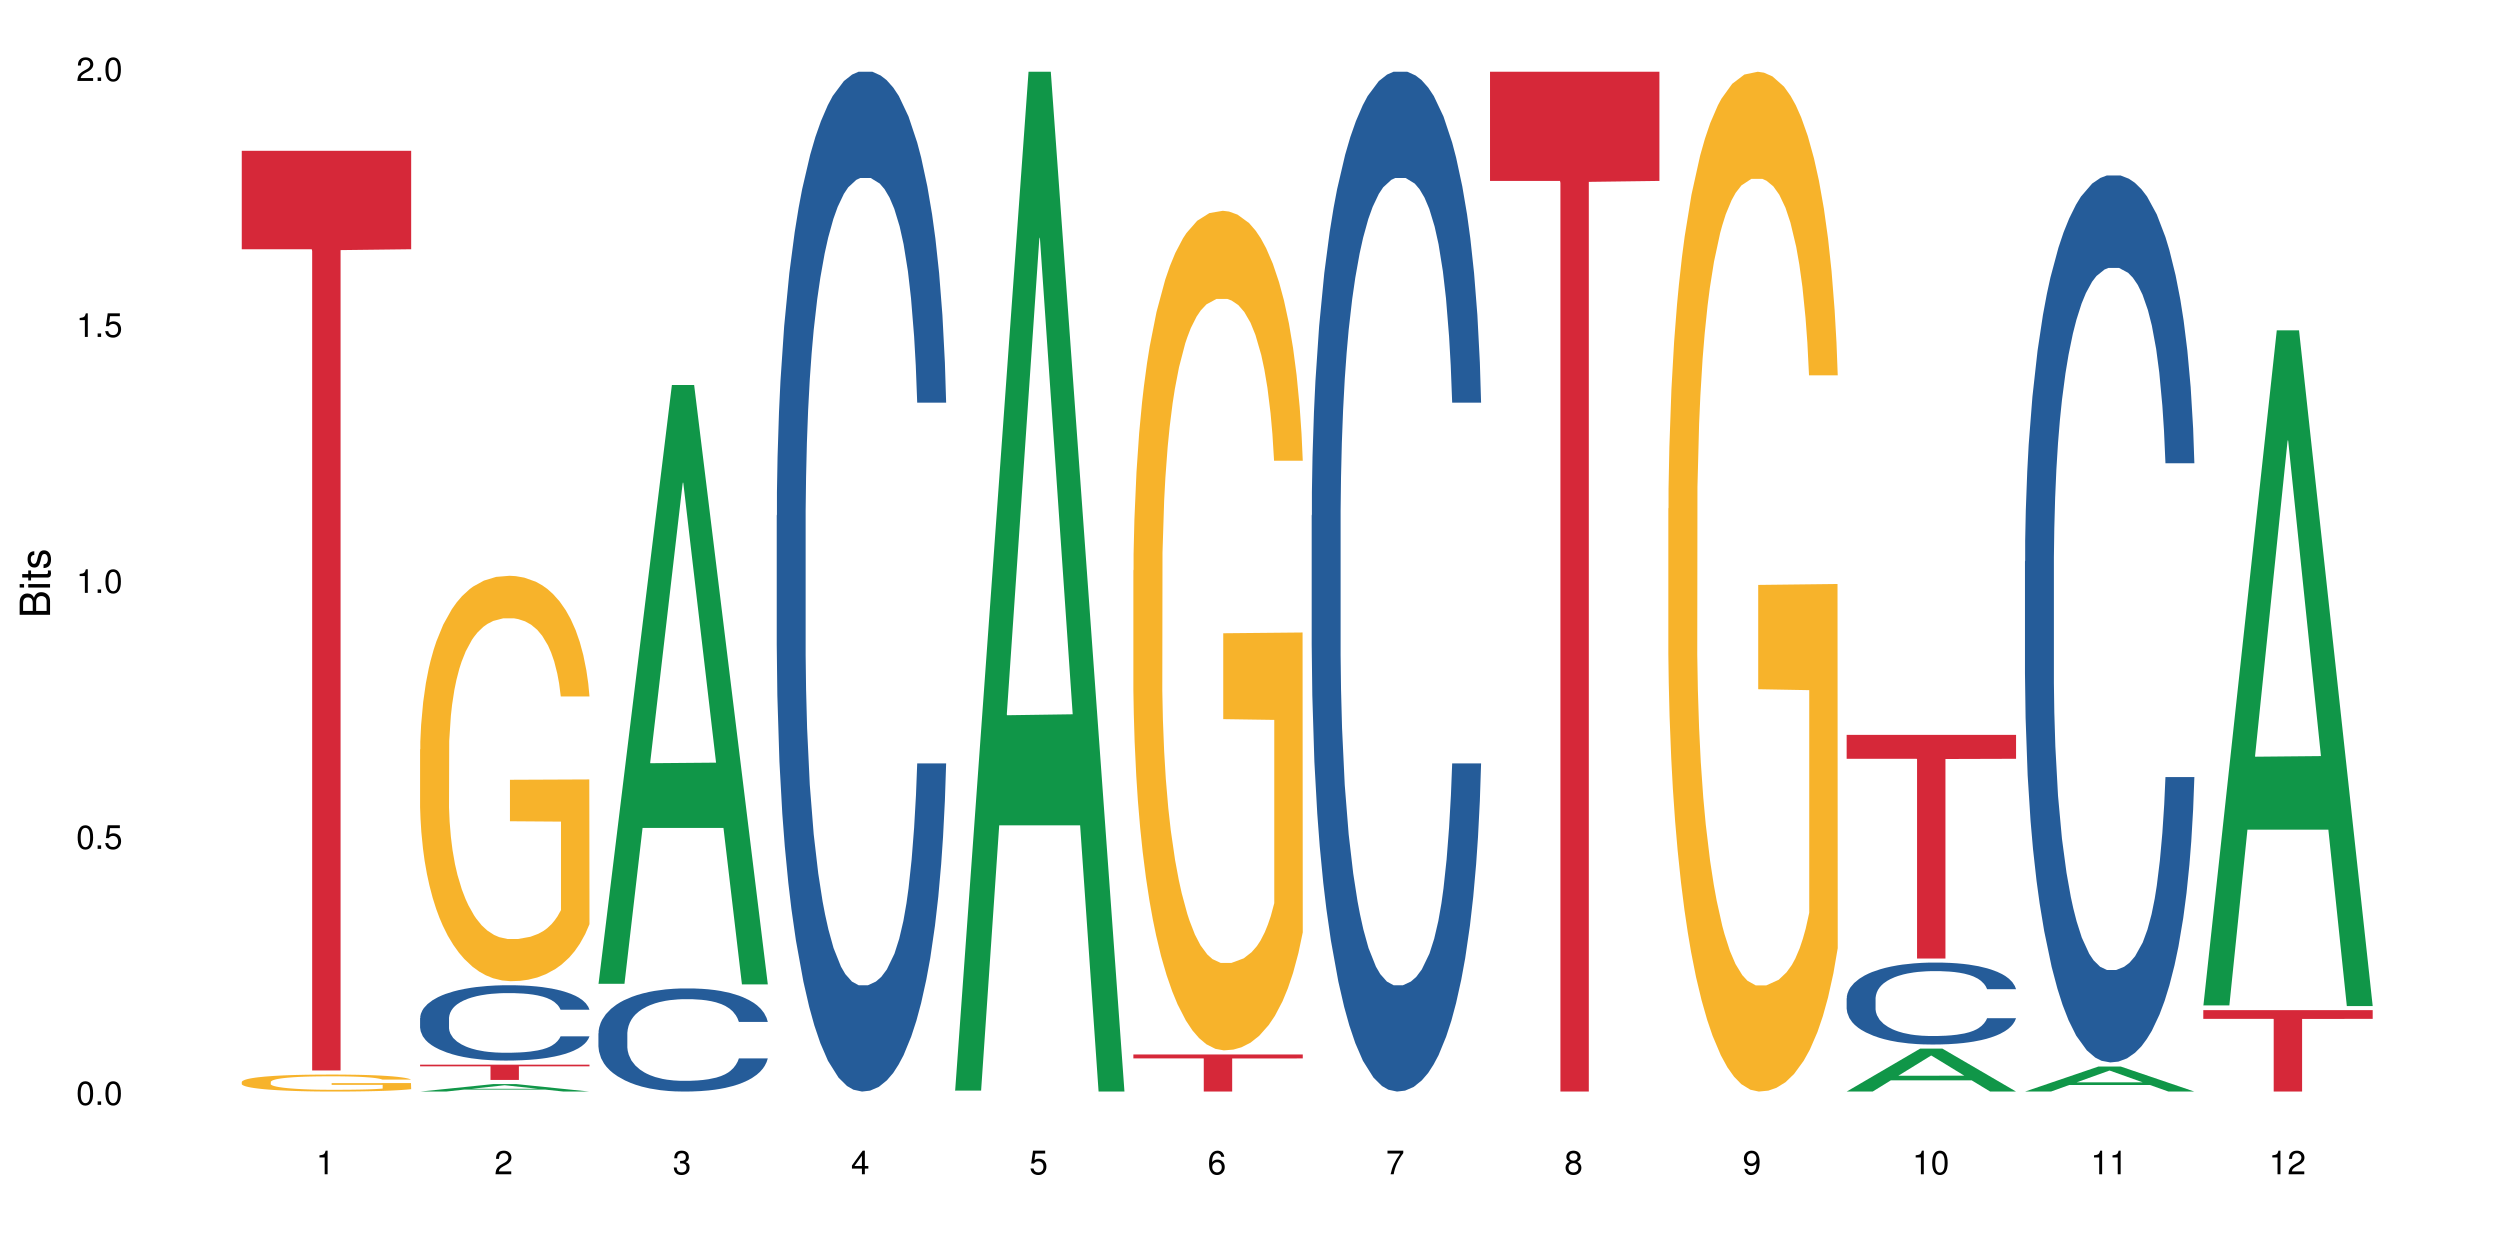 <?xml version="1.0" encoding="UTF-8"?>
<svg xmlns="http://www.w3.org/2000/svg" xmlns:xlink="http://www.w3.org/1999/xlink" width="720pt" height="360pt" viewBox="0 0 720 360" version="1.1">
<defs>
<g>
<symbol overflow="visible" id="glyph0-0">
<path style="stroke:none;" d=""/>
</symbol>
<symbol overflow="visible" id="glyph0-1">
<path style="stroke:none;" d="M 2.641 -6.797 C 2 -6.797 1.422 -6.531 1.078 -6.047 C 0.641 -5.453 0.406 -4.547 0.406 -3.297 C 0.406 -1 1.188 0.219 2.641 0.219 C 4.078 0.219 4.859 -1 4.859 -3.234 C 4.859 -4.562 4.656 -5.438 4.203 -6.047 C 3.844 -6.531 3.281 -6.797 2.641 -6.797 Z M 2.641 -6.047 C 3.547 -6.047 4 -5.125 4 -3.312 C 4 -1.375 3.562 -0.484 2.625 -0.484 C 1.734 -0.484 1.281 -1.422 1.281 -3.281 C 1.281 -5.141 1.734 -6.047 2.641 -6.047 Z M 2.641 -6.047 "/>
</symbol>
<symbol overflow="visible" id="glyph0-2">
<path style="stroke:none;" d="M 1.828 -1 L 0.828 -1 L 0.828 0 L 1.828 0 Z M 1.828 -1 "/>
</symbol>
<symbol overflow="visible" id="glyph0-3">
<path style="stroke:none;" d="M 4.562 -6.797 L 1.062 -6.797 L 0.547 -3.094 L 1.328 -3.094 C 1.719 -3.562 2.047 -3.734 2.578 -3.734 C 3.484 -3.734 4.062 -3.109 4.062 -2.094 C 4.062 -1.125 3.484 -0.531 2.578 -0.531 C 1.828 -0.531 1.375 -0.906 1.188 -1.672 L 0.328 -1.672 C 0.453 -1.109 0.547 -0.844 0.75 -0.594 C 1.125 -0.078 1.828 0.219 2.594 0.219 C 3.969 0.219 4.922 -0.781 4.922 -2.219 C 4.922 -3.562 4.031 -4.484 2.719 -4.484 C 2.25 -4.484 1.859 -4.359 1.469 -4.062 L 1.734 -5.969 L 4.562 -5.969 Z M 4.562 -6.797 "/>
</symbol>
<symbol overflow="visible" id="glyph0-4">
<path style="stroke:none;" d="M 2.484 -4.844 L 2.484 0 L 3.328 0 L 3.328 -6.797 L 2.766 -6.797 C 2.469 -5.75 2.281 -5.609 0.984 -5.453 L 0.984 -4.844 Z M 2.484 -4.844 "/>
</symbol>
<symbol overflow="visible" id="glyph0-5">
<path style="stroke:none;" d="M 4.859 -0.828 L 1.281 -0.828 C 1.359 -1.391 1.672 -1.75 2.5 -2.234 L 3.469 -2.75 C 4.406 -3.266 4.906 -3.969 4.906 -4.812 C 4.906 -5.375 4.672 -5.906 4.266 -6.266 C 3.859 -6.625 3.375 -6.797 2.719 -6.797 C 1.859 -6.797 1.219 -6.5 0.844 -5.922 C 0.609 -5.562 0.5 -5.125 0.484 -4.438 L 1.328 -4.438 C 1.359 -4.906 1.406 -5.188 1.531 -5.406 C 1.75 -5.812 2.188 -6.062 2.703 -6.062 C 3.469 -6.062 4.031 -5.516 4.031 -4.781 C 4.031 -4.25 3.719 -3.797 3.125 -3.438 L 2.234 -2.938 C 0.812 -2.141 0.406 -1.5 0.328 0 L 4.859 0 Z M 4.859 -0.828 "/>
</symbol>
<symbol overflow="visible" id="glyph0-6">
<path style="stroke:none;" d="M 2.125 -3.125 L 2.578 -3.125 C 3.516 -3.125 3.984 -2.703 3.984 -1.891 C 3.984 -1.031 3.469 -0.531 2.578 -0.531 C 1.656 -0.531 1.203 -0.984 1.156 -1.969 L 0.312 -1.969 C 0.344 -1.422 0.438 -1.078 0.609 -0.766 C 0.953 -0.109 1.625 0.219 2.547 0.219 C 3.953 0.219 4.859 -0.609 4.859 -1.906 C 4.859 -2.766 4.516 -3.25 3.703 -3.516 C 4.344 -3.766 4.656 -4.25 4.656 -4.938 C 4.656 -6.109 3.875 -6.797 2.578 -6.797 C 1.203 -6.797 0.484 -6.047 0.453 -4.609 L 1.297 -4.609 C 1.312 -5.016 1.344 -5.25 1.453 -5.453 C 1.641 -5.828 2.062 -6.062 2.594 -6.062 C 3.344 -6.062 3.797 -5.625 3.797 -4.906 C 3.797 -4.422 3.609 -4.141 3.25 -3.984 C 3.016 -3.891 2.719 -3.844 2.125 -3.844 Z M 2.125 -3.125 "/>
</symbol>
<symbol overflow="visible" id="glyph0-7">
<path style="stroke:none;" d="M 3.141 -1.625 L 3.141 0 L 3.984 0 L 3.984 -1.625 L 4.984 -1.625 L 4.984 -2.391 L 3.984 -2.391 L 3.984 -6.797 L 3.359 -6.797 L 0.266 -2.516 L 0.266 -1.625 Z M 3.141 -2.391 L 1 -2.391 L 3.141 -5.359 Z M 3.141 -2.391 "/>
</symbol>
<symbol overflow="visible" id="glyph0-8">
<path style="stroke:none;" d="M 4.781 -5.031 C 4.609 -6.141 3.891 -6.797 2.844 -6.797 C 2.094 -6.797 1.422 -6.438 1.031 -5.828 C 0.609 -5.172 0.406 -4.344 0.406 -3.094 C 0.406 -1.953 0.578 -1.234 0.984 -0.625 C 1.359 -0.078 1.953 0.219 2.703 0.219 C 3.984 0.219 4.922 -0.734 4.922 -2.078 C 4.922 -3.344 4.062 -4.234 2.844 -4.234 C 2.172 -4.234 1.641 -3.969 1.281 -3.469 C 1.281 -5.125 1.828 -6.047 2.797 -6.047 C 3.391 -6.047 3.797 -5.672 3.938 -5.031 Z M 2.734 -3.484 C 3.547 -3.484 4.062 -2.922 4.062 -2 C 4.062 -1.156 3.484 -0.531 2.703 -0.531 C 1.922 -0.531 1.328 -1.188 1.328 -2.047 C 1.328 -2.891 1.906 -3.484 2.734 -3.484 Z M 2.734 -3.484 "/>
</symbol>
<symbol overflow="visible" id="glyph0-9">
<path style="stroke:none;" d="M 4.984 -6.797 L 0.438 -6.797 L 0.438 -5.969 L 4.109 -5.969 C 2.5 -3.656 1.828 -2.234 1.328 0 L 2.219 0 C 2.594 -2.172 3.453 -4.047 4.984 -6.094 Z M 4.984 -6.797 "/>
</symbol>
<symbol overflow="visible" id="glyph0-10">
<path style="stroke:none;" d="M 3.75 -3.578 C 4.453 -4 4.688 -4.344 4.688 -4.984 C 4.688 -6.047 3.844 -6.797 2.641 -6.797 C 1.438 -6.797 0.594 -6.047 0.594 -4.984 C 0.594 -4.359 0.828 -4.016 1.516 -3.578 C 0.734 -3.203 0.359 -2.641 0.359 -1.891 C 0.359 -0.641 1.297 0.219 2.641 0.219 C 3.984 0.219 4.922 -0.641 4.922 -1.875 C 4.922 -2.641 4.531 -3.203 3.75 -3.578 Z M 2.641 -6.047 C 3.359 -6.047 3.812 -5.625 3.812 -4.969 C 3.812 -4.344 3.344 -3.922 2.641 -3.922 C 1.922 -3.922 1.453 -4.344 1.453 -4.984 C 1.453 -5.625 1.922 -6.047 2.641 -6.047 Z M 2.641 -3.203 C 3.484 -3.203 4.062 -2.672 4.062 -1.875 C 4.062 -1.062 3.484 -0.531 2.625 -0.531 C 1.797 -0.531 1.219 -1.078 1.219 -1.875 C 1.219 -2.672 1.797 -3.203 2.641 -3.203 Z M 2.641 -3.203 "/>
</symbol>
<symbol overflow="visible" id="glyph0-11">
<path style="stroke:none;" d="M 0.516 -1.547 C 0.672 -0.438 1.406 0.219 2.438 0.219 C 3.188 0.219 3.859 -0.141 4.266 -0.75 C 4.688 -1.406 4.891 -2.25 4.891 -3.484 C 4.891 -4.625 4.703 -5.359 4.312 -5.953 C 3.938 -6.5 3.344 -6.797 2.594 -6.797 C 1.297 -6.797 0.359 -5.844 0.359 -4.516 C 0.359 -3.25 1.234 -2.344 2.453 -2.344 C 3.094 -2.344 3.562 -2.578 4.016 -3.109 C 4 -1.453 3.469 -0.531 2.5 -0.531 C 1.906 -0.531 1.484 -0.906 1.359 -1.547 Z M 2.578 -6.062 C 3.375 -6.062 3.969 -5.406 3.969 -4.531 C 3.969 -3.688 3.375 -3.094 2.547 -3.094 C 1.734 -3.094 1.234 -3.672 1.234 -4.578 C 1.234 -5.438 1.797 -6.062 2.578 -6.062 Z M 2.578 -6.062 "/>
</symbol>
<symbol overflow="visible" id="glyph1-0">
<path style="stroke:none;" d=""/>
</symbol>
<symbol overflow="visible" id="glyph1-1">
<path style="stroke:none;" d="M 0 -0.953 L 0 -4.891 C 0 -5.719 -0.234 -6.344 -0.734 -6.797 C -1.188 -7.234 -1.812 -7.469 -2.5 -7.469 C -3.547 -7.469 -4.188 -7 -4.625 -5.875 C -4.984 -6.672 -5.641 -7.094 -6.531 -7.094 C -7.156 -7.094 -7.734 -6.859 -8.141 -6.391 C -8.562 -5.938 -8.75 -5.344 -8.75 -4.5 L -8.75 -0.953 Z M -4.984 -2.062 L -7.766 -2.062 L -7.766 -4.219 C -7.766 -4.844 -7.688 -5.203 -7.453 -5.5 C -7.219 -5.812 -6.859 -5.969 -6.375 -5.969 C -5.906 -5.969 -5.531 -5.812 -5.297 -5.5 C -5.062 -5.203 -4.984 -4.844 -4.984 -4.219 Z M -0.984 -2.062 L -4 -2.062 L -4 -4.781 C -4 -5.328 -3.859 -5.688 -3.578 -5.953 C -3.297 -6.219 -2.922 -6.359 -2.484 -6.359 C -2.062 -6.359 -1.688 -6.219 -1.406 -5.953 C -1.109 -5.688 -0.984 -5.328 -0.984 -4.781 Z M -0.984 -2.062 "/>
</symbol>
<symbol overflow="visible" id="glyph1-2">
<path style="stroke:none;" d="M -6.281 -1.797 L -6.281 -0.797 L 0 -0.797 L 0 -1.797 Z M -8.75 -1.797 L -8.75 -0.797 L -7.484 -0.797 L -7.484 -1.797 Z M -8.75 -1.797 "/>
</symbol>
<symbol overflow="visible" id="glyph1-3">
<path style="stroke:none;" d="M -6.281 -3.047 L -6.281 -2.016 L -8.016 -2.016 L -8.016 -1.016 L -6.281 -1.016 L -6.281 -0.172 L -5.469 -0.172 L -5.469 -1.016 L -0.719 -1.016 C -0.078 -1.016 0.281 -1.453 0.281 -2.234 C 0.281 -2.469 0.25 -2.719 0.188 -3.047 L -0.641 -3.047 C -0.609 -2.922 -0.594 -2.766 -0.594 -2.562 C -0.594 -2.141 -0.719 -2.016 -1.156 -2.016 L -5.469 -2.016 L -5.469 -3.047 Z M -6.281 -3.047 "/>
</symbol>
<symbol overflow="visible" id="glyph1-4">
<path style="stroke:none;" d="M -4.531 -5.25 C -5.766 -5.25 -6.469 -4.422 -6.469 -2.969 C -6.469 -1.516 -5.719 -0.562 -4.547 -0.562 C -3.562 -0.562 -3.094 -1.062 -2.734 -2.562 L -2.516 -3.484 C -2.344 -4.188 -2.094 -4.469 -1.625 -4.469 C -1.047 -4.469 -0.641 -3.875 -0.641 -3 C -0.641 -2.453 -0.797 -2 -1.062 -1.75 C -1.25 -1.594 -1.422 -1.531 -1.875 -1.469 L -1.875 -0.406 C -0.422 -0.453 0.281 -1.266 0.281 -2.922 C 0.281 -4.5 -0.5 -5.516 -1.719 -5.516 C -2.656 -5.516 -3.172 -4.984 -3.469 -3.734 L -3.703 -2.766 C -3.891 -1.953 -4.156 -1.609 -4.594 -1.609 C -5.172 -1.609 -5.547 -2.125 -5.547 -2.938 C -5.547 -3.75 -5.203 -4.172 -4.531 -4.203 Z M -4.531 -5.25 "/>
</symbol>
</g>
</defs>
<g id="surface23201">
<rect x="0" y="0" width="720" height="360" style="fill:rgb(100%,100%,100%);fill-opacity:1;stroke:none;"/>
<path style=" stroke:none;fill-rule:nonzero;fill:rgb(96.863%,70.196%,16.863%);fill-opacity:1;" d="M 69.629 311.57 L 69.688 311.562 L 69.688 311.477 L 69.926 311.273 L 70.523 310.996 L 71.297 310.766 L 72.129 310.59 L 72.664 310.496 L 73.555 310.359 L 74.328 310.262 L 76.293 310.059 L 78.793 309.871 L 80.16 309.793 L 81.707 309.715 L 83.91 309.629 L 84.922 309.598 L 88.016 309.527 L 91.523 309.484 L 95.391 309.469 L 97.176 309.473 L 99.617 309.492 L 102.949 309.539 L 104.852 309.586 L 106.34 309.629 L 107.887 309.688 L 109.789 309.777 L 111.574 309.887 L 113.004 309.992 L 114.43 310.129 L 115.621 310.27 L 116.633 310.426 L 117.523 310.613 L 118.062 310.773 L 118.418 310.93 L 110.148 310.93 L 109.672 310.773 L 109.137 310.652 L 108.242 310.504 L 107.352 310.395 L 106.457 310.312 L 104.793 310.195 L 103.363 310.121 L 101.578 310.059 L 99.855 310.02 L 97.891 309.992 L 96.699 309.984 L 93.547 309.984 L 90.691 310.016 L 89.027 310.051 L 87.836 310.086 L 86.168 310.152 L 85.16 310.207 L 84.562 310.242 L 82.777 310.383 L 81.59 310.508 L 80.934 310.594 L 80.102 310.727 L 79.508 310.848 L 78.852 311.027 L 78.496 311.16 L 78.02 311.465 L 77.961 312.27 L 78.137 312.441 L 78.496 312.625 L 78.969 312.785 L 79.684 312.957 L 80.398 313.086 L 81.648 313.262 L 82.719 313.379 L 83.551 313.453 L 85.16 313.574 L 85.812 313.613 L 87.359 313.695 L 88.965 313.758 L 90.93 313.812 L 92.418 313.84 L 94.797 313.859 L 97.832 313.859 L 101.402 313.832 L 103.664 313.797 L 105.211 313.762 L 106.219 313.73 L 107.469 313.68 L 108.363 313.637 L 109.195 313.586 L 110.207 313.512 L 110.207 312.441 L 95.512 312.438 L 95.512 311.938 L 118.359 311.93 L 118.418 313.68 L 117.168 313.801 L 115.621 313.918 L 114.133 314.008 L 112.586 314.086 L 110.387 314.168 L 108.602 314.223 L 105.863 314.285 L 103.363 314.324 L 100.746 314.352 L 98.426 314.367 L 95.691 314.371 L 93.25 314.363 L 90.633 314.336 L 88.551 314.301 L 86.645 314.254 L 84.742 314.195 L 82.363 314.102 L 80.816 314.027 L 79.207 313.934 L 77.602 313.82 L 76.176 313.699 L 75.223 313.605 L 74.27 313.496 L 73.258 313.363 L 72.309 313.211 L 71.594 313.074 L 70.938 312.914 L 70.461 312.77 L 69.988 312.566 L 69.75 312.406 L 69.629 312.266 Z M 69.629 311.57 "/>
<path style=" stroke:none;fill-rule:nonzero;fill:rgb(83.922%,15.686%,22.353%);fill-opacity:1;" d="M 69.629 43.43 L 118.418 43.43 L 118.418 71.781 L 98.086 72.031 L 98.086 308.289 L 89.902 308.289 L 89.902 72.281 L 89.785 71.781 L 69.629 71.781 Z M 69.629 43.43 "/>
<path style=" stroke:none;fill-rule:nonzero;fill:rgb(6.275%,58.824%,28.235%);fill-opacity:1;" d="M 120.984 314.367 L 121.039 314.367 L 142.148 312.203 L 148.559 312.203 L 169.773 314.371 L 162.32 314.371 L 157.004 313.805 L 133.703 313.805 L 128.492 314.367 L 120.984 314.367 L 135.945 313.57 L 154.867 313.57 L 145.434 312.559 L 145.328 312.555 L 145.223 312.562 L 135.895 313.57 L 135.945 313.57 Z M 120.984 314.367 "/>
<path style=" stroke:none;fill-rule:nonzero;fill:rgb(14.51%,36.078%,60%);fill-opacity:1;" d="M 120.984 293.199 L 121.047 293.18 L 121.047 292.703 L 121.223 291.949 L 121.641 291 L 122.055 290.344 L 123.129 289.176 L 124.613 288.047 L 126.16 287.176 L 127.293 286.66 L 128.305 286.262 L 130.625 285.527 L 132.113 285.152 L 133.719 284.816 L 135.684 284.477 L 137.109 284.281 L 140.324 283.965 L 142.703 283.824 L 144.547 283.766 L 148.535 283.766 L 150.914 283.844 L 152.637 283.941 L 154.543 284.102 L 156.148 284.281 L 158.945 284.715 L 161.445 285.27 L 162.574 285.59 L 164.359 286.203 L 165.727 286.797 L 166.68 287.312 L 167.75 288.047 L 168.703 288.938 L 169.418 289.949 L 169.773 290.801 L 161.445 290.801 L 161.027 290.008 L 160.551 289.395 L 159.66 288.582 L 158.766 288.008 L 157.516 287.43 L 156.387 287.055 L 154.84 286.68 L 153.473 286.441 L 152.043 286.262 L 150.676 286.145 L 148.059 286.023 L 145.023 286.023 L 143.891 286.062 L 141.57 286.223 L 140.324 286.359 L 138.539 286.641 L 137.289 286.895 L 135.801 287.293 L 134.789 287.629 L 133.539 288.145 L 132.648 288.602 L 131.637 289.254 L 131.039 289.75 L 130.504 290.305 L 130.031 290.961 L 129.672 291.652 L 129.434 292.387 L 129.316 293.102 L 129.316 296.172 L 129.434 296.887 L 129.73 297.719 L 130.504 298.926 L 131.637 299.977 L 132.945 300.809 L 134.195 301.406 L 134.906 301.684 L 135.859 302 L 137.348 302.395 L 139.488 302.793 L 140.738 302.949 L 142.645 303.109 L 144.605 303.188 L 147.223 303.188 L 149.543 303.109 L 151.09 303.012 L 152.699 302.852 L 154.898 302.516 L 156.27 302.199 L 157.457 301.82 L 158.352 301.445 L 158.945 301.129 L 159.84 300.512 L 160.551 299.84 L 161.086 299.145 L 161.445 298.473 L 169.773 298.473 L 169.418 299.266 L 168.883 300.039 L 168.348 300.613 L 167.512 301.305 L 166.562 301.922 L 165.191 302.613 L 164.062 303.07 L 162.574 303.566 L 161.207 303.941 L 159.719 304.277 L 157.516 304.676 L 156.09 304.875 L 154.543 305.051 L 152.699 305.211 L 150.379 305.348 L 147.879 305.43 L 145.559 305.449 L 143.059 305.41 L 141.215 305.328 L 138.777 305.152 L 135.742 304.793 L 133.539 304.418 L 131.812 304.043 L 130.328 303.645 L 128.66 303.109 L 126.52 302.238 L 125.211 301.562 L 124.316 301.008 L 123.305 300.234 L 122.594 299.543 L 121.758 298.434 L 121.164 297.023 L 120.984 295.934 Z M 120.984 293.199 "/>
<path style=" stroke:none;fill-rule:nonzero;fill:rgb(96.863%,70.196%,16.863%);fill-opacity:1;" d="M 120.984 215.836 L 121.047 215.727 L 121.047 213.594 L 121.281 208.797 L 121.879 202.184 L 122.652 196.746 L 123.484 192.48 L 124.02 190.242 L 124.914 187.043 L 125.688 184.699 L 127.648 179.898 L 130.148 175.422 L 131.516 173.5 L 133.062 171.688 L 135.266 169.664 L 136.277 168.918 L 139.371 167.211 L 142.883 166.145 L 146.75 165.824 L 148.535 165.93 L 150.973 166.355 L 154.305 167.531 L 156.207 168.598 L 157.695 169.664 L 159.242 171.051 L 161.148 173.184 L 162.934 175.742 L 164.359 178.301 L 165.789 181.5 L 166.977 184.91 L 167.988 188.645 L 168.883 193.121 L 169.418 196.855 L 169.773 200.586 L 161.504 200.586 L 161.027 196.855 L 160.492 193.977 L 159.602 190.457 L 158.707 187.898 L 157.816 185.871 L 156.148 183.098 L 154.723 181.391 L 152.938 179.898 L 151.211 178.941 L 149.246 178.301 L 148.059 178.086 L 144.902 178.086 L 142.047 178.832 L 140.383 179.688 L 139.191 180.539 L 137.527 182.141 L 136.516 183.418 L 135.918 184.27 L 134.133 187.578 L 132.945 190.562 L 132.289 192.59 L 131.457 195.789 L 130.863 198.668 L 130.207 202.934 L 129.852 206.129 L 129.375 213.383 L 129.316 232.574 L 129.492 236.629 L 129.852 241 L 130.328 244.836 L 131.039 248.891 L 131.754 251.98 L 133.004 256.141 L 134.074 258.914 L 134.906 260.727 L 136.516 263.605 L 137.168 264.566 L 138.715 266.484 L 140.324 267.977 L 142.285 269.258 L 143.773 269.895 L 146.152 270.43 L 149.188 270.43 L 152.758 269.789 L 155.02 268.938 L 156.566 268.082 L 157.578 267.336 L 158.828 266.164 L 159.719 265.098 L 160.551 263.926 L 161.562 262.113 L 161.562 236.629 L 146.867 236.52 L 146.867 224.578 L 169.715 224.473 L 169.773 266.164 L 168.523 269.043 L 166.977 271.816 L 165.492 273.949 L 163.941 275.762 L 161.742 277.785 L 159.957 279.066 L 157.219 280.559 L 154.723 281.52 L 152.102 282.16 L 149.781 282.48 L 147.047 282.586 L 144.605 282.371 L 141.988 281.73 L 139.906 280.879 L 138.004 279.812 L 136.098 278.426 L 133.719 276.188 L 132.172 274.375 L 130.566 272.137 L 128.957 269.469 L 127.531 266.59 L 126.578 264.352 L 125.625 261.793 L 124.613 258.594 L 123.664 254.969 L 122.949 251.664 L 122.293 247.93 L 121.82 244.41 L 121.344 239.613 L 121.105 235.773 L 120.984 232.469 Z M 120.984 215.836 "/>
<path style=" stroke:none;fill-rule:nonzero;fill:rgb(83.922%,15.686%,22.353%);fill-opacity:1;" d="M 120.984 306.629 L 169.773 306.629 L 169.773 307.098 L 149.441 307.102 L 149.441 311.023 L 141.262 311.023 L 141.262 307.105 L 141.141 307.098 L 120.984 307.098 Z M 120.984 306.629 "/>
<path style=" stroke:none;fill-rule:nonzero;fill:rgb(6.275%,58.824%,28.235%);fill-opacity:1;" d="M 172.344 283.336 L 172.395 283.176 L 193.504 110.887 L 199.914 110.887 L 221.129 283.5 L 213.676 283.5 L 208.359 238.441 L 185.059 238.441 L 179.848 283.336 L 172.344 283.336 L 187.301 219.805 L 206.223 219.641 L 196.789 139.09 L 196.684 138.93 L 196.578 139.414 L 187.25 219.641 L 187.301 219.805 Z M 172.344 283.336 "/>
<path style=" stroke:none;fill-rule:nonzero;fill:rgb(14.51%,36.078%,60%);fill-opacity:1;" d="M 172.344 297.598 L 172.402 297.57 L 172.402 296.918 L 172.578 295.887 L 172.996 294.586 L 173.414 293.691 L 174.484 292.09 L 175.973 290.543 L 177.52 289.348 L 178.648 288.641 L 179.66 288.098 L 181.98 287.094 L 183.469 286.578 L 185.074 286.117 L 187.039 285.656 L 188.465 285.387 L 191.68 284.949 L 194.059 284.762 L 195.902 284.68 L 199.891 284.68 L 202.27 284.789 L 203.996 284.922 L 205.898 285.141 L 207.504 285.387 L 210.301 285.98 L 212.801 286.742 L 213.93 287.176 L 215.715 288.02 L 217.086 288.832 L 218.035 289.539 L 219.109 290.543 L 220.059 291.762 L 220.773 293.148 L 221.129 294.312 L 212.801 294.312 L 212.383 293.23 L 211.906 292.387 L 211.016 291.273 L 210.125 290.488 L 208.875 289.699 L 207.742 289.184 L 206.195 288.668 L 204.828 288.344 L 203.398 288.098 L 202.031 287.938 L 199.414 287.773 L 196.379 287.773 L 195.25 287.828 L 192.93 288.043 L 191.68 288.234 L 189.895 288.613 L 188.645 288.969 L 187.156 289.512 L 186.145 289.973 L 184.895 290.676 L 184.004 291.301 L 182.992 292.195 L 182.398 292.875 L 181.863 293.637 L 181.387 294.531 L 181.027 295.48 L 180.789 296.484 L 180.672 297.461 L 180.672 301.668 L 180.789 302.645 L 181.09 303.785 L 181.863 305.441 L 182.992 306.879 L 184.301 308.02 L 185.551 308.836 L 186.266 309.215 L 187.215 309.648 L 188.703 310.191 L 190.848 310.734 L 192.094 310.949 L 194 311.168 L 195.961 311.277 L 198.582 311.277 L 200.902 311.168 L 202.449 311.031 L 204.055 310.816 L 206.258 310.355 L 207.625 309.918 L 208.812 309.402 L 209.707 308.887 L 210.301 308.453 L 211.195 307.613 L 211.906 306.691 L 212.445 305.738 L 212.801 304.816 L 221.129 304.816 L 220.773 305.902 L 220.238 306.961 L 219.703 307.75 L 218.871 308.699 L 217.918 309.539 L 216.551 310.488 L 215.418 311.113 L 213.93 311.793 L 212.562 312.309 L 211.074 312.77 L 208.875 313.312 L 207.445 313.582 L 205.898 313.828 L 204.055 314.047 L 201.734 314.234 L 199.234 314.344 L 196.914 314.371 L 194.414 314.316 L 192.57 314.207 L 190.133 313.965 L 187.098 313.477 L 184.895 312.961 L 183.172 312.445 L 181.684 311.902 L 180.016 311.168 L 177.875 309.973 L 176.566 309.051 L 175.672 308.293 L 174.664 307.234 L 173.949 306.281 L 173.117 304.762 L 172.52 302.836 L 172.344 301.344 Z M 172.344 297.598 "/>
<path style=" stroke:none;fill-rule:nonzero;fill:rgb(14.51%,36.078%,60%);fill-opacity:1;" d="M 223.699 148.457 L 223.758 148.188 L 223.758 141.742 L 223.938 131.543 L 224.352 118.656 L 224.77 109.797 L 225.84 93.957 L 227.328 78.652 L 228.875 66.84 L 230.004 59.859 L 231.016 54.492 L 233.336 44.559 L 234.824 39.457 L 236.43 34.891 L 238.395 30.328 L 239.82 27.645 L 243.035 23.348 L 245.414 21.469 L 247.258 20.664 L 251.246 20.664 L 253.625 21.738 L 255.352 23.078 L 257.254 25.227 L 258.863 27.645 L 261.656 33.551 L 264.156 41.066 L 265.289 45.363 L 267.074 53.684 L 268.441 61.738 L 269.395 68.719 L 270.465 78.652 L 271.414 90.734 L 272.129 104.426 L 272.488 115.969 L 264.156 115.969 L 263.742 105.23 L 263.266 96.91 L 262.371 85.902 L 261.48 78.117 L 260.23 70.332 L 259.102 65.23 L 257.551 60.129 L 256.184 56.906 L 254.758 54.492 L 253.387 52.879 L 250.77 51.27 L 247.734 51.27 L 246.605 51.805 L 244.285 53.953 L 243.035 55.832 L 241.25 59.59 L 240 63.082 L 238.512 68.449 L 237.5 73.016 L 236.254 79.996 L 235.359 86.172 L 234.348 95.031 L 233.754 101.742 L 233.219 109.258 L 232.742 118.117 L 232.387 127.516 L 232.148 137.449 L 232.027 147.113 L 232.027 188.727 L 232.148 198.391 L 232.445 209.668 L 233.219 226.043 L 234.348 240.273 L 235.656 251.547 L 236.906 259.602 L 237.621 263.359 L 238.574 267.656 L 240.059 273.027 L 242.203 278.395 L 243.453 280.543 L 245.355 282.691 L 247.32 283.766 L 249.938 283.766 L 252.258 282.691 L 253.805 281.348 L 255.41 279.199 L 257.613 274.637 L 258.98 270.34 L 260.172 265.242 L 261.062 260.141 L 261.656 255.844 L 262.551 247.52 L 263.266 238.395 L 263.801 228.996 L 264.156 219.867 L 272.488 219.867 L 272.129 230.609 L 271.594 241.078 L 271.059 248.863 L 270.227 258.262 L 269.273 266.582 L 267.906 275.98 L 266.773 282.152 L 265.289 288.867 L 263.918 293.969 L 262.43 298.531 L 260.23 303.898 L 258.801 306.586 L 257.254 309 L 255.41 311.148 L 253.09 313.027 L 250.59 314.102 L 248.27 314.371 L 245.773 313.832 L 243.926 312.762 L 241.488 310.344 L 238.453 305.512 L 236.254 300.41 L 234.527 295.309 L 233.039 289.941 L 231.375 282.691 L 229.23 270.879 L 227.922 261.75 L 227.031 254.234 L 226.02 243.762 L 225.305 234.367 L 224.473 219.332 L 223.875 200.27 L 223.699 185.504 Z M 223.699 148.457 "/>
<path style=" stroke:none;fill-rule:nonzero;fill:rgb(6.275%,58.824%,28.235%);fill-opacity:1;" d="M 275.055 314.094 L 275.105 313.82 L 296.219 20.664 L 302.629 20.664 L 323.844 314.371 L 316.391 314.371 L 311.074 237.703 L 287.773 237.703 L 282.559 314.094 L 275.055 314.094 L 290.016 205.988 L 308.934 205.711 L 299.5 68.648 L 299.398 68.375 L 299.293 69.199 L 289.961 205.711 L 290.016 205.988 Z M 275.055 314.094 "/>
<path style=" stroke:none;fill-rule:nonzero;fill:rgb(96.863%,70.196%,16.863%);fill-opacity:1;" d="M 326.41 164.27 L 326.469 164.051 L 326.469 159.633 L 326.707 149.695 L 327.305 136.008 L 328.078 124.742 L 328.91 115.91 L 329.445 111.273 L 330.336 104.648 L 331.109 99.793 L 333.074 89.855 L 335.574 80.578 L 336.941 76.605 L 338.488 72.852 L 340.691 68.656 L 341.703 67.109 L 344.797 63.574 L 348.305 61.367 L 352.172 60.707 L 353.957 60.926 L 356.398 61.809 L 359.73 64.238 L 361.633 66.445 L 363.121 68.656 L 364.668 71.527 L 366.57 75.941 L 368.355 81.242 L 369.785 86.543 L 371.215 93.168 L 372.402 100.234 L 373.414 107.961 L 374.309 117.234 L 374.844 124.965 L 375.199 132.695 L 366.93 132.695 L 366.453 124.965 L 365.918 119.004 L 365.023 111.715 L 364.133 106.414 L 363.238 102.219 L 361.574 96.48 L 360.145 92.945 L 358.359 89.855 L 356.637 87.867 L 354.672 86.543 L 353.484 86.102 L 350.328 86.102 L 347.473 87.645 L 345.809 89.414 L 344.617 91.18 L 342.953 94.492 L 341.941 97.141 L 341.344 98.906 L 339.559 105.754 L 338.371 111.938 L 337.715 116.133 L 336.883 122.758 L 336.289 128.719 L 335.633 137.551 L 335.277 144.176 L 334.801 159.191 L 334.742 198.941 L 334.918 207.332 L 335.277 216.387 L 335.754 224.336 L 336.465 232.727 L 337.18 239.129 L 338.43 247.742 L 339.5 253.484 L 340.332 257.238 L 341.941 263.199 L 342.594 265.188 L 344.141 269.164 L 345.746 272.254 L 347.711 274.902 L 349.199 276.227 L 351.578 277.332 L 354.613 277.332 L 358.184 276.008 L 360.445 274.242 L 361.992 272.473 L 363.004 270.93 L 364.25 268.5 L 365.145 266.293 L 365.977 263.863 L 366.988 260.109 L 366.988 207.332 L 352.293 207.109 L 352.293 182.379 L 375.141 182.156 L 375.199 268.5 L 373.949 274.461 L 372.402 280.203 L 370.914 284.621 L 369.367 288.375 L 367.168 292.57 L 365.383 295.219 L 362.645 298.312 L 360.145 300.297 L 357.527 301.625 L 355.207 302.285 L 352.473 302.508 L 350.031 302.066 L 347.414 300.738 L 345.332 298.973 L 343.426 296.766 L 341.523 293.895 L 339.145 289.258 L 337.598 285.504 L 335.988 280.867 L 334.383 275.344 L 332.957 269.383 L 332.004 264.746 L 331.051 259.445 L 330.039 252.82 L 329.09 245.312 L 328.375 238.469 L 327.719 230.738 L 327.242 223.453 L 326.77 213.516 L 326.531 205.566 L 326.41 198.719 Z M 326.41 164.27 "/>
<path style=" stroke:none;fill-rule:nonzero;fill:rgb(83.922%,15.686%,22.353%);fill-opacity:1;" d="M 326.41 303.688 L 375.199 303.688 L 375.199 304.828 L 354.867 304.84 L 354.867 314.371 L 346.684 314.371 L 346.684 304.852 L 346.566 304.828 L 326.41 304.828 Z M 326.41 303.688 "/>
<path style=" stroke:none;fill-rule:nonzero;fill:rgb(14.51%,36.078%,60%);fill-opacity:1;" d="M 377.766 148.457 L 377.828 148.188 L 377.828 141.742 L 378.004 131.543 L 378.422 118.656 L 378.84 109.797 L 379.91 93.957 L 381.395 78.652 L 382.945 66.84 L 384.074 59.859 L 385.086 54.492 L 387.406 44.559 L 388.895 39.457 L 390.5 34.891 L 392.465 30.328 L 393.891 27.645 L 397.105 23.348 L 399.484 21.469 L 401.328 20.664 L 405.316 20.664 L 407.695 21.738 L 409.422 23.078 L 411.324 25.227 L 412.93 27.645 L 415.727 33.551 L 418.227 41.066 L 419.355 45.363 L 421.141 53.684 L 422.508 61.738 L 423.461 68.719 L 424.531 78.652 L 425.484 90.734 L 426.199 104.426 L 426.555 115.969 L 418.227 115.969 L 417.809 105.23 L 417.332 96.91 L 416.441 85.902 L 415.547 78.117 L 414.301 70.332 L 413.168 65.23 L 411.621 60.129 L 410.254 56.906 L 408.824 54.492 L 407.457 52.879 L 404.84 51.27 L 401.805 51.27 L 400.676 51.805 L 398.352 53.953 L 397.105 55.832 L 395.32 59.59 L 394.07 63.082 L 392.582 68.449 L 391.57 73.016 L 390.32 79.996 L 389.43 86.172 L 388.418 95.031 L 387.824 101.742 L 387.285 109.258 L 386.812 118.117 L 386.453 127.516 L 386.215 137.449 L 386.098 147.113 L 386.098 188.727 L 386.215 198.391 L 386.512 209.668 L 387.285 226.043 L 388.418 240.273 L 389.727 251.547 L 390.977 259.602 L 391.691 263.359 L 392.641 267.656 L 394.129 273.027 L 396.27 278.395 L 397.52 280.543 L 399.426 282.691 L 401.387 283.766 L 404.004 283.766 L 406.328 282.691 L 407.875 281.348 L 409.48 279.199 L 411.68 274.637 L 413.051 270.34 L 414.238 265.242 L 415.133 260.141 L 415.727 255.844 L 416.621 247.52 L 417.332 238.395 L 417.867 228.996 L 418.227 219.867 L 426.555 219.867 L 426.199 230.609 L 425.664 241.078 L 425.129 248.863 L 424.293 258.262 L 423.344 266.582 L 421.973 275.98 L 420.844 282.152 L 419.355 288.867 L 417.988 293.969 L 416.5 298.531 L 414.301 303.898 L 412.871 306.586 L 411.324 309 L 409.48 311.148 L 407.16 313.027 L 404.66 314.102 L 402.34 314.371 L 399.84 313.832 L 397.996 312.762 L 395.559 310.344 L 392.523 305.512 L 390.32 300.41 L 388.598 295.309 L 387.109 289.941 L 385.441 282.691 L 383.301 270.879 L 381.992 261.75 L 381.098 254.234 L 380.086 243.762 L 379.375 234.367 L 378.539 219.332 L 377.945 200.27 L 377.766 185.504 Z M 377.766 148.457 "/>
<path style=" stroke:none;fill-rule:nonzero;fill:rgb(83.922%,15.686%,22.353%);fill-opacity:1;" d="M 429.125 20.664 L 477.91 20.664 L 477.91 52.102 L 457.578 52.379 L 457.578 314.371 L 449.398 314.371 L 449.398 52.652 L 449.277 52.102 L 429.125 52.102 Z M 429.125 20.664 "/>
<path style=" stroke:none;fill-rule:nonzero;fill:rgb(96.863%,70.196%,16.863%);fill-opacity:1;" d="M 480.48 146.461 L 480.539 146.191 L 480.539 140.828 L 480.777 128.758 L 481.371 112.129 L 482.145 98.449 L 482.98 87.719 L 483.516 82.086 L 484.406 74.039 L 485.18 68.141 L 487.145 56.07 L 489.641 44.805 L 491.012 39.977 L 492.559 35.414 L 494.758 30.32 L 495.77 28.441 L 498.863 24.148 L 502.375 21.469 L 506.242 20.664 L 508.027 20.93 L 510.465 22.004 L 513.797 24.953 L 515.703 27.637 L 517.191 30.32 L 518.738 33.805 L 520.641 39.172 L 522.426 45.609 L 523.855 52.047 L 525.281 60.094 L 526.473 68.676 L 527.484 78.062 L 528.375 89.328 L 528.91 98.715 L 529.27 108.105 L 520.996 108.105 L 520.523 98.715 L 519.988 91.477 L 519.094 82.625 L 518.203 76.188 L 517.309 71.09 L 515.645 64.117 L 514.215 59.824 L 512.43 56.07 L 510.703 53.656 L 508.742 52.047 L 507.551 51.508 L 504.398 51.508 L 501.543 53.387 L 499.875 55.531 L 498.688 57.68 L 497.02 61.703 L 496.008 64.922 L 495.414 67.066 L 493.629 75.383 L 492.438 82.891 L 491.785 87.988 L 490.953 96.035 L 490.355 103.277 L 489.703 114.004 L 489.344 122.051 L 488.867 140.293 L 488.809 188.574 L 488.988 198.766 L 489.344 209.762 L 489.82 219.418 L 490.535 229.609 L 491.25 237.391 L 492.5 247.852 L 493.57 254.824 L 494.402 259.383 L 496.008 266.625 L 496.664 269.039 L 498.211 273.867 L 499.816 277.625 L 501.781 280.844 L 503.266 282.453 L 505.648 283.793 L 508.684 283.793 L 512.25 282.184 L 514.512 280.039 L 516.059 277.891 L 517.07 276.016 L 518.32 273.062 L 519.215 270.383 L 520.047 267.43 L 521.059 262.871 L 521.059 198.766 L 506.363 198.496 L 506.363 168.457 L 529.207 168.188 L 529.27 273.062 L 528.02 280.305 L 526.473 287.281 L 524.984 292.645 L 523.438 297.203 L 521.234 302.301 L 519.449 305.52 L 516.715 309.273 L 514.215 311.688 L 511.598 313.297 L 509.277 314.102 L 506.539 314.371 L 504.102 313.836 L 501.484 312.227 L 499.398 310.078 L 497.496 307.398 L 495.594 303.91 L 493.211 298.277 L 491.664 293.719 L 490.059 288.086 L 488.453 281.379 L 487.023 274.137 L 486.074 268.504 L 485.121 262.066 L 484.109 254.02 L 483.156 244.898 L 482.441 236.586 L 481.789 227.195 L 481.312 218.344 L 480.836 206.277 L 480.598 196.621 L 480.48 188.305 Z M 480.48 146.461 "/>
<path style=" stroke:none;fill-rule:nonzero;fill:rgb(6.275%,58.824%,28.235%);fill-opacity:1;" d="M 531.836 314.359 L 531.887 314.348 L 553 302.004 L 559.41 302.004 L 580.625 314.371 L 573.172 314.371 L 567.855 311.145 L 544.555 311.145 L 539.344 314.359 L 531.836 314.359 L 546.797 309.809 L 565.719 309.797 L 556.281 304.023 L 556.18 304.012 L 556.074 304.047 L 546.742 309.797 L 546.797 309.809 Z M 531.836 314.359 "/>
<path style=" stroke:none;fill-rule:nonzero;fill:rgb(14.51%,36.078%,60%);fill-opacity:1;" d="M 531.836 287.5 L 531.895 287.477 L 531.895 286.961 L 532.074 286.141 L 532.492 285.105 L 532.906 284.395 L 533.977 283.121 L 535.465 281.895 L 537.012 280.945 L 538.145 280.383 L 539.152 279.953 L 541.477 279.156 L 542.961 278.746 L 544.57 278.379 L 546.531 278.012 L 547.961 277.797 L 551.172 277.453 L 553.555 277.301 L 555.398 277.234 L 559.383 277.234 L 561.762 277.32 L 563.488 277.43 L 565.395 277.602 L 567 277.797 L 569.797 278.27 L 572.293 278.875 L 573.426 279.219 L 575.211 279.887 L 576.578 280.535 L 577.531 281.094 L 578.602 281.895 L 579.555 282.863 L 580.266 283.965 L 580.625 284.891 L 572.293 284.891 L 571.879 284.027 L 571.402 283.359 L 570.508 282.477 L 569.617 281.852 L 568.367 281.227 L 567.238 280.816 L 565.691 280.406 L 564.32 280.148 L 562.895 279.953 L 561.527 279.824 L 558.906 279.695 L 555.875 279.695 L 554.742 279.738 L 552.422 279.91 L 551.172 280.062 L 549.387 280.363 L 548.137 280.645 L 546.652 281.074 L 545.641 281.441 L 544.391 282 L 543.496 282.496 L 542.484 283.207 L 541.891 283.746 L 541.355 284.352 L 540.879 285.062 L 540.523 285.816 L 540.285 286.617 L 540.164 287.391 L 540.164 290.734 L 540.285 291.512 L 540.582 292.414 L 541.355 293.73 L 542.484 294.875 L 543.797 295.781 L 545.043 296.426 L 545.758 296.727 L 546.711 297.074 L 548.199 297.504 L 550.34 297.938 L 551.59 298.109 L 553.492 298.281 L 555.457 298.367 L 558.074 298.367 L 560.395 298.281 L 561.941 298.172 L 563.547 298 L 565.75 297.633 L 567.117 297.289 L 568.309 296.879 L 569.199 296.469 L 569.797 296.125 L 570.688 295.457 L 571.402 294.723 L 571.938 293.969 L 572.293 293.234 L 580.625 293.234 L 580.266 294.098 L 579.73 294.938 L 579.195 295.562 L 578.363 296.32 L 577.41 296.988 L 576.043 297.742 L 574.914 298.238 L 573.426 298.777 L 572.059 299.188 L 570.57 299.555 L 568.367 299.984 L 566.941 300.199 L 565.395 300.395 L 563.547 300.566 L 561.227 300.719 L 558.73 300.805 L 556.41 300.824 L 553.91 300.781 L 552.066 300.695 L 549.625 300.5 L 546.59 300.113 L 544.391 299.703 L 542.664 299.293 L 541.176 298.863 L 539.512 298.281 L 537.371 297.332 L 536.059 296.598 L 535.168 295.996 L 534.156 295.152 L 533.441 294.398 L 532.609 293.191 L 532.016 291.66 L 531.836 290.477 Z M 531.836 287.5 "/>
<path style=" stroke:none;fill-rule:nonzero;fill:rgb(83.922%,15.686%,22.353%);fill-opacity:1;" d="M 531.836 211.637 L 580.625 211.637 L 580.625 218.531 L 560.289 218.594 L 560.289 276.055 L 552.109 276.055 L 552.109 218.652 L 551.992 218.531 L 531.836 218.531 Z M 531.836 211.637 "/>
<path style=" stroke:none;fill-rule:nonzero;fill:rgb(6.275%,58.824%,28.235%);fill-opacity:1;" d="M 583.191 314.363 L 583.246 314.355 L 604.355 307.16 L 610.766 307.16 L 631.98 314.371 L 624.527 314.371 L 619.211 312.488 L 595.91 312.488 L 590.699 314.363 L 583.191 314.363 L 598.152 311.711 L 617.074 311.703 L 607.637 308.34 L 607.535 308.332 L 607.43 308.352 L 598.102 311.703 L 598.152 311.711 Z M 583.191 314.363 "/>
<path style=" stroke:none;fill-rule:nonzero;fill:rgb(14.51%,36.078%,60%);fill-opacity:1;" d="M 583.191 161.684 L 583.25 161.449 L 583.25 155.844 L 583.43 146.973 L 583.848 135.766 L 584.262 128.059 L 585.336 114.285 L 586.82 100.977 L 588.367 90.699 L 589.5 84.629 L 590.512 79.961 L 592.832 71.32 L 594.32 66.887 L 595.926 62.914 L 597.887 58.945 L 599.316 56.609 L 602.527 52.875 L 604.91 51.242 L 606.754 50.539 L 610.738 50.539 L 613.121 51.473 L 614.844 52.641 L 616.75 54.512 L 618.355 56.609 L 621.152 61.75 L 623.652 68.285 L 624.781 72.023 L 626.566 79.262 L 627.934 86.266 L 628.887 92.336 L 629.957 100.977 L 630.91 111.48 L 631.625 123.391 L 631.98 133.43 L 623.652 133.43 L 623.234 124.09 L 622.758 116.852 L 621.867 107.277 L 620.973 100.508 L 619.723 93.738 L 618.594 89.301 L 617.047 84.863 L 615.68 82.062 L 614.25 79.961 L 612.883 78.559 L 610.266 77.16 L 607.23 77.16 L 606.098 77.625 L 603.777 79.492 L 602.527 81.129 L 600.746 84.398 L 599.496 87.434 L 598.008 92.102 L 596.996 96.07 L 595.746 102.141 L 594.855 107.512 L 593.844 115.219 L 593.246 121.055 L 592.711 127.594 L 592.234 135.297 L 591.879 143.469 L 591.641 152.109 L 591.523 160.516 L 591.523 196.707 L 591.641 205.113 L 591.938 214.918 L 592.711 229.164 L 593.844 241.539 L 595.152 251.344 L 596.402 258.348 L 597.113 261.617 L 598.066 265.352 L 599.555 270.023 L 601.695 274.691 L 602.945 276.562 L 604.848 278.43 L 606.812 279.363 L 609.43 279.363 L 611.75 278.43 L 613.297 277.262 L 614.906 275.395 L 617.105 271.426 L 618.477 267.688 L 619.664 263.254 L 620.559 258.816 L 621.152 255.078 L 622.043 247.84 L 622.758 239.902 L 623.293 231.73 L 623.652 223.793 L 631.98 223.793 L 631.625 233.133 L 631.09 242.238 L 630.555 249.008 L 629.719 257.18 L 628.77 264.418 L 627.398 272.59 L 626.27 277.961 L 624.781 283.801 L 623.414 288.234 L 621.926 292.207 L 619.723 296.875 L 618.297 299.211 L 616.75 301.312 L 614.906 303.18 L 612.586 304.812 L 610.086 305.746 L 607.766 305.98 L 605.266 305.516 L 603.422 304.582 L 600.98 302.48 L 597.949 298.277 L 595.746 293.84 L 594.02 289.402 L 592.535 284.734 L 590.867 278.43 L 588.727 268.156 L 587.418 260.215 L 586.523 253.68 L 585.512 244.574 L 584.797 236.402 L 583.965 223.324 L 583.371 206.746 L 583.191 193.906 Z M 583.191 161.684 "/>
<path style=" stroke:none;fill-rule:nonzero;fill:rgb(6.275%,58.824%,28.235%);fill-opacity:1;" d="M 634.547 289.562 L 634.602 289.379 L 655.711 95.141 L 662.121 95.141 L 683.336 289.742 L 675.883 289.742 L 670.566 238.945 L 647.266 238.945 L 642.055 289.562 L 634.547 289.562 L 649.508 217.934 L 668.43 217.75 L 658.996 126.934 L 658.891 126.75 L 658.785 127.301 L 649.457 217.75 L 649.508 217.934 Z M 634.547 289.562 "/>
<path style=" stroke:none;fill-rule:nonzero;fill:rgb(83.922%,15.686%,22.353%);fill-opacity:1;" d="M 634.547 290.922 L 683.336 290.922 L 683.336 293.434 L 663.004 293.457 L 663.004 314.371 L 654.824 314.371 L 654.824 293.477 L 654.703 293.434 L 634.547 293.434 Z M 634.547 290.922 "/>
<g style="fill:rgb(0%,0%,0%);fill-opacity:1;">
  <use xlink:href="#glyph0-1" x="21.957" y="318.198"/>
  <use xlink:href="#glyph0-2" x="27.291" y="318.198"/>
  <use xlink:href="#glyph0-1" x="29.958" y="318.198"/>
</g>
<g style="fill:rgb(0%,0%,0%);fill-opacity:1;">
  <use xlink:href="#glyph0-1" x="21.957" y="244.476"/>
  <use xlink:href="#glyph0-2" x="27.291" y="244.476"/>
  <use xlink:href="#glyph0-3" x="29.958" y="244.476"/>
</g>
<g style="fill:rgb(0%,0%,0%);fill-opacity:1;">
  <use xlink:href="#glyph0-4" x="21.957" y="170.753"/>
  <use xlink:href="#glyph0-2" x="27.291" y="170.753"/>
  <use xlink:href="#glyph0-1" x="29.958" y="170.753"/>
</g>
<g style="fill:rgb(0%,0%,0%);fill-opacity:1;">
  <use xlink:href="#glyph0-4" x="21.957" y="97.034"/>
  <use xlink:href="#glyph0-2" x="27.291" y="97.034"/>
  <use xlink:href="#glyph0-3" x="29.958" y="97.034"/>
</g>
<g style="fill:rgb(0%,0%,0%);fill-opacity:1;">
  <use xlink:href="#glyph0-5" x="21.957" y="23.312"/>
  <use xlink:href="#glyph0-2" x="27.291" y="23.312"/>
  <use xlink:href="#glyph0-1" x="29.958" y="23.312"/>
</g>
<g style="fill:rgb(0%,0%,0%);fill-opacity:1;">
  <use xlink:href="#glyph0-4" x="91.023" y="338.19"/>
</g>
<g style="fill:rgb(0%,0%,0%);fill-opacity:1;">
  <use xlink:href="#glyph0-5" x="142.379" y="338.19"/>
</g>
<g style="fill:rgb(0%,0%,0%);fill-opacity:1;">
  <use xlink:href="#glyph0-6" x="193.734" y="338.19"/>
</g>
<g style="fill:rgb(0%,0%,0%);fill-opacity:1;">
  <use xlink:href="#glyph0-7" x="245.094" y="338.19"/>
</g>
<g style="fill:rgb(0%,0%,0%);fill-opacity:1;">
  <use xlink:href="#glyph0-3" x="296.449" y="338.19"/>
</g>
<g style="fill:rgb(0%,0%,0%);fill-opacity:1;">
  <use xlink:href="#glyph0-8" x="347.805" y="338.19"/>
</g>
<g style="fill:rgb(0%,0%,0%);fill-opacity:1;">
  <use xlink:href="#glyph0-9" x="399.16" y="338.19"/>
</g>
<g style="fill:rgb(0%,0%,0%);fill-opacity:1;">
  <use xlink:href="#glyph0-10" x="450.52" y="338.19"/>
</g>
<g style="fill:rgb(0%,0%,0%);fill-opacity:1;">
  <use xlink:href="#glyph0-11" x="501.875" y="338.19"/>
</g>
<g style="fill:rgb(0%,0%,0%);fill-opacity:1;">
  <use xlink:href="#glyph0-4" x="550.73" y="338.19"/>
  <use xlink:href="#glyph0-1" x="556.064" y="338.19"/>
</g>
<g style="fill:rgb(0%,0%,0%);fill-opacity:1;">
  <use xlink:href="#glyph0-4" x="602.086" y="338.19"/>
  <use xlink:href="#glyph0-4" x="607.42" y="338.19"/>
</g>
<g style="fill:rgb(0%,0%,0%);fill-opacity:1;">
  <use xlink:href="#glyph0-4" x="653.441" y="338.19"/>
  <use xlink:href="#glyph0-5" x="658.775" y="338.19"/>
</g>
<g style="fill:rgb(0%,0%,0%);fill-opacity:1;">
  <use xlink:href="#glyph1-1" x="14.412" y="178.016"/>
  <use xlink:href="#glyph1-2" x="14.412" y="170.012"/>
  <use xlink:href="#glyph1-3" x="14.412" y="167.348"/>
  <use xlink:href="#glyph1-4" x="14.412" y="164.012"/>
</g>
</g>
</svg>
